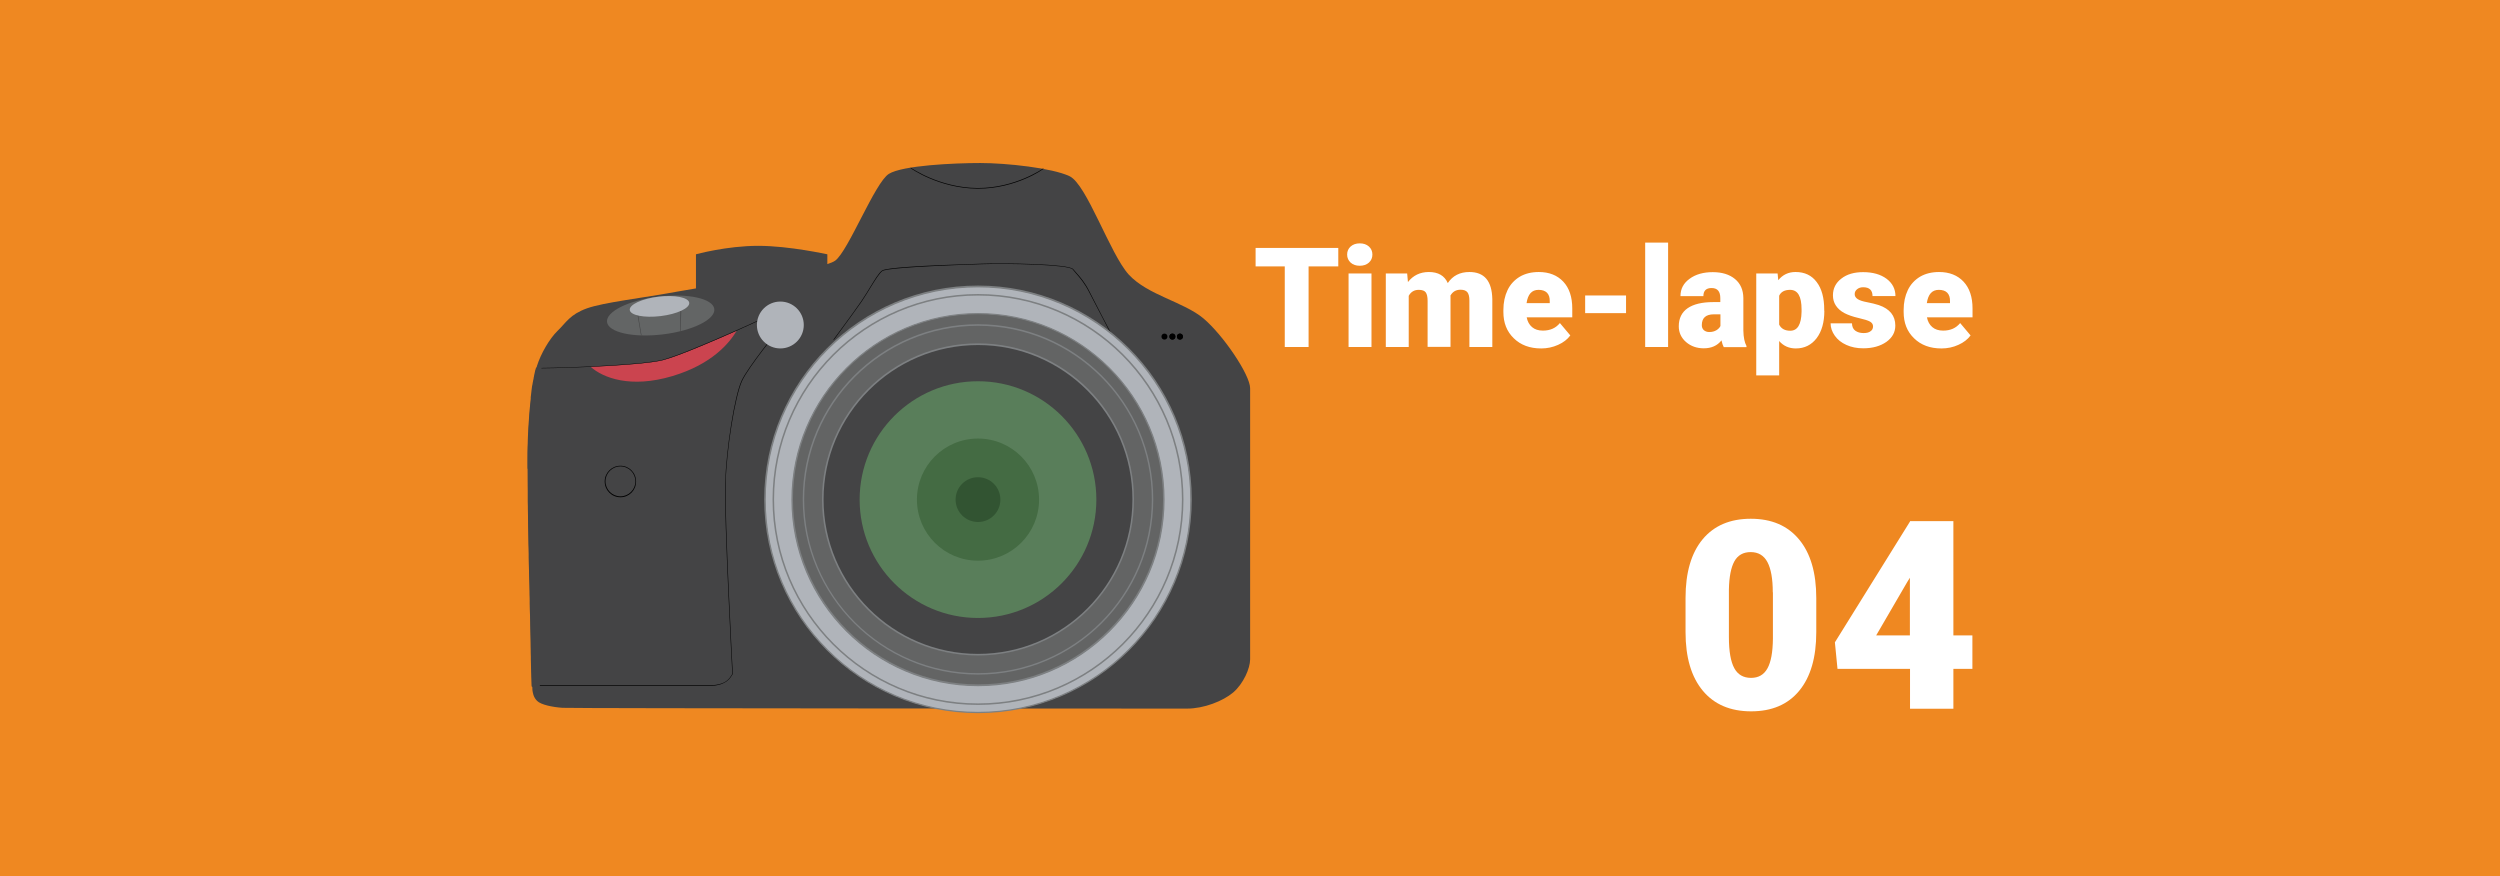<svg xmlns="http://www.w3.org/2000/svg" viewBox="0 0 1920 673" xml:space="preserve"><style>.st2{fill:#444445}.st3{fill:#b0b4ba}.st4{fill:#7d8082}.st5{fill:#636464}</style><path fill="#ef8821" d="M0 0h1920v673H0z"/><path d="M1027.8 204.6H1005v61.9h-18.3v-61.9h-22.4v-14.2h63.5v14.2zm6.8-9.1c0-2.5.9-4.6 2.7-6.2 1.8-1.6 4.2-2.4 7-2.4 2.9 0 5.2.8 7 2.4 1.8 1.6 2.7 3.7 2.7 6.2s-.9 4.6-2.7 6.2c-1.8 1.6-4.2 2.4-7 2.4-2.9 0-5.2-.8-7-2.4-1.8-1.7-2.7-3.7-2.7-6.2zm18.7 71h-17.6V210h17.6v56.5zm27.4-56.5.6 6.6c4-5.1 9.4-7.7 16.1-7.7 7.1 0 12 2.8 14.5 8.5 3.8-5.7 9.4-8.5 16.6-8.5 11.5 0 17.3 6.9 17.6 20.8v36.8h-17.6v-35.7c0-2.9-.5-5-1.5-6.3-1-1.3-2.8-2-5.3-2-3.5 0-6.1 1.5-7.8 4.6l.1.7v38.6h-17.6V231c0-3-.5-5.1-1.4-6.4-.9-1.3-2.7-2-5.4-2-3.4 0-6 1.5-7.7 4.6v39.3h-17.6V210h16.4zm102.9 57.6c-8.7 0-15.7-2.6-21-7.8-5.4-5.2-8-11.9-8-20.2v-1.5c0-5.8 1.1-10.9 3.2-15.3s5.3-7.8 9.4-10.3c4.1-2.4 9-3.6 14.6-3.6 7.9 0 14.2 2.5 18.8 7.4 4.6 4.9 6.9 11.8 6.9 20.6v6.8h-35c.6 3.2 2 5.7 4.1 7.5 2.1 1.8 4.9 2.7 8.3 2.7 5.6 0 9.9-1.9 13.1-5.8l8 9.5c-2.2 3-5.3 5.4-9.3 7.2-4.2 1.9-8.5 2.8-13.1 2.8zm-2-45c-5.2 0-8.2 3.4-9.2 10.2h17.8v-1.4c.1-2.8-.6-5-2.1-6.6-1.6-1.5-3.7-2.2-6.5-2.2zm67.2 17.9h-31.4v-13.6h31.4v13.6zm32.3 26h-17.6v-80.2h17.6v80.2zm42.7 0c-.6-1.1-1.2-2.8-1.7-5.1-3.2 4.1-7.8 6.1-13.6 6.1-5.3 0-9.9-1.6-13.6-4.8-3.7-3.2-5.6-7.3-5.6-12.1 0-6.1 2.3-10.8 6.8-13.9 4.5-3.1 11.1-4.7 19.7-4.7h5.4v-3c0-5.2-2.2-7.8-6.7-7.8-4.2 0-6.3 2.1-6.3 6.2h-17.6c0-5.5 2.3-9.9 7-13.3 4.6-3.4 10.6-5.1 17.8-5.1s12.9 1.8 17.1 5.3c4.2 3.5 6.3 8.3 6.4 14.5v25c.1 5.2.9 9.2 2.4 11.9v.9h-17.5zm-11.1-11.5c2.2 0 4-.5 5.5-1.4s2.5-2 3.1-3.2v-9h-5.1c-6.1 0-9.2 2.8-9.2 8.3 0 1.6.5 2.9 1.6 3.9 1.1.9 2.5 1.4 4.1 1.4zm88.4-16.3c0 8.8-2 15.8-5.9 21-4 5.2-9.3 7.9-16 7.9-5.2 0-9.5-1.9-12.8-5.7v26.4h-17.6V210h16.4l.5 5.2c3.4-4.2 7.8-6.3 13.3-6.3 7 0 12.4 2.6 16.2 7.7 3.9 5.1 5.8 12.2 5.8 21.2v.9zm-17.5-1.1c0-10-2.9-15-8.8-15-4.2 0-7 1.5-8.4 4.5v22.2c1.5 3.1 4.4 4.7 8.5 4.7 5.6 0 8.5-4.8 8.7-14.5v-1.9zm54.9 13c0-1.5-.8-2.7-2.3-3.6-1.6-.9-4.5-1.8-8.9-2.8-4.4-1-8-2.3-10.9-3.8-2.9-1.6-5-3.5-6.5-5.8s-2.2-4.9-2.2-7.8c0-5.2 2.1-9.5 6.4-12.8 4.3-3.4 9.9-5 16.8-5 7.4 0 13.4 1.7 18 5.1 4.5 3.4 6.8 7.8 6.8 13.3h-17.6c0-4.5-2.4-6.8-7.2-6.8-1.8 0-3.4.5-4.6 1.5-1.3 1-1.9 2.3-1.9 3.8 0 1.6.8 2.8 2.3 3.8 1.5 1 4 1.8 7.3 2.4s6.3 1.4 8.9 2.2c8.5 2.9 12.7 8.2 12.7 15.7 0 5.2-2.3 9.3-6.9 12.6-4.6 3.2-10.5 4.9-17.8 4.9-4.8 0-9.2-.9-12.9-2.6-3.8-1.7-6.8-4.1-8.9-7.1-2.1-3-3.2-6.1-3.2-9.5h16.4c.1 2.6.9 4.5 2.6 5.7s3.8 1.8 6.4 1.8c2.4 0 4.2-.5 5.4-1.5 1.2-.8 1.8-2.1 1.8-3.7zm52.5 17c-8.7 0-15.7-2.6-21-7.8-5.4-5.2-8-11.9-8-20.2v-1.5c0-5.8 1.1-10.9 3.2-15.3s5.3-7.8 9.4-10.3c4.1-2.4 9-3.6 14.6-3.6 7.9 0 14.2 2.5 18.8 7.4 4.6 4.9 6.9 11.8 6.9 20.6v6.8h-35c.6 3.2 2 5.7 4.1 7.5 2.1 1.8 4.9 2.7 8.3 2.7 5.6 0 9.9-1.9 13.1-5.8l8 9.5c-2.2 3-5.3 5.4-9.3 7.2-4.1 1.9-8.5 2.8-13.1 2.8zm-2-45c-5.2 0-8.2 3.4-9.2 10.2h17.8v-1.4c.1-2.8-.6-5-2.1-6.6-1.5-1.5-3.7-2.2-6.5-2.2zm-94.1 262.9c0 19.5-4.4 34.5-13.1 45-8.7 10.6-21.1 15.8-36.9 15.8-16 0-28.4-5.3-37.2-15.9-8.8-10.6-13.2-25.6-13.2-44.9v-26.3c0-19.5 4.4-34.5 13.1-45s21.1-15.8 37-15.8c16 0 28.3 5.3 37.1 15.9 8.8 10.6 13.2 25.6 13.2 45v26.2zm-33.4-30.6c0-10.4-1.4-18.1-4.1-23.2-2.7-5.1-7-7.7-12.9-7.7-5.7 0-9.9 2.4-12.5 7.1-2.6 4.7-4 11.9-4.2 21.6v36.8c0 10.7 1.4 18.6 4.1 23.6 2.7 5 7 7.5 12.9 7.5 5.7 0 9.9-2.4 12.6-7.3 2.7-4.8 4.1-12.4 4.2-22.8v-35.6zm138.7 33.1h14.6v25.7h-14.6v30.6h-33.3v-30.6h-55.7l-2-20.4 57.7-92.8v-.3h33.3V488zm-59.3 0h25.9v-44.3l-2.1 3.4-23.8 40.9z" fill="#fff"/><path class="st2" d="M412.4 281c-3 9.1-7.1 39.5-7.1 74.3s3.2 172.9 3.6 174.7c.3 1.9.6 5.3 3.6 8.3 3 3 12.1 4.8 19.5 5.3s466.9.6 479.7.6 27.5-5.7 35.4-12.4c7.9-6.8 13-18.6 13-25.4V298.2c0-10.3-20.7-40.9-35.9-53.7-15.4-12.8-42.7-17.8-57.3-33.6-14.5-16-32.2-69.3-45.5-75.6s-48.4-10.1-68.5-10.1-59.6 1.8-70.2 8.3c-10.7 6.5-31.2 59.4-41.3 66.7-10.1 7.4-93.1 18.6-120.4 23.6-27.4 5.1-56.9 8.3-70.2 13-13.3 4.8-16 11-22.5 17.2-6.4 6.2-13 17.8-15.9 27z"/><path d="m640.4 261.1-.3-.3c.1-.2 14-18.8 21.3-29.4 2.8-4.1 5.1-8 7.2-11.4 3.6-5.8 6.3-10.4 8.8-12.2 2.7-2.1 28.5-3.9 76.9-5.3 16.8-.6 66.7.1 69.9 4.2.8 1 1.7 2 2.7 3.1 2.9 3.3 6.5 7.4 9.8 14.1 4.4 8.8 17.6 34 17.8 34.2l-.4.2c-.1-.2-13.3-25.5-17.8-34.2-3.3-6.5-6.9-10.7-9.8-14-1-1.1-1.9-2.2-2.7-3.2-2.9-3.7-50.3-4.7-69.5-4-60 1.9-74.8 3.9-76.7 5.3-2.3 1.8-5.1 6.3-8.7 12.1-2.1 3.4-4.5 7.4-7.2 11.4-7.4 10.6-21.2 29.1-21.3 29.4z"/><circle class="st3" cx="751.1" cy="383.7" r="163.5"/><path class="st4" d="M751.1 547.7c-90.4 0-164.2-73.7-164.2-164.2s73.7-164.2 164.2-164.2S915.3 293 915.3 383.5s-73.7 164.2-164.2 164.2zm0-327c-89.9 0-163 73.1-163 163s73.1 163 163 163 163-73.1 163-163-73.1-163-163-163z"/><circle class="st3" cx="751.1" cy="383.7" r="157.1"/><path class="st4" d="M751.1 541.4c-87 0-157.8-70.8-157.8-157.8s70.8-157.8 157.8-157.8 157.8 70.7 157.8 157.8-70.8 157.8-157.8 157.8zm0-314.4c-86.3 0-156.6 70.2-156.6 156.6s70.2 156.6 156.6 156.6S907.7 470 907.7 383.6 837.4 227 751.1 227z"/><circle class="st5" cx="751.1" cy="383.7" r="142.8"/><path class="st4" d="M751.1 527c-79.1 0-143.3-64.4-143.3-143.3s64.4-143.3 143.3-143.3 143.3 64.4 143.3 143.3S830.1 527 751.1 527zm0-285.7c-78.4 0-142.1 63.8-142.1 142.1s63.7 142.2 142.1 142.2 142.1-63.8 142.1-142.1c.1-78.3-63.7-142.2-142.1-142.2z"/><circle class="st5" cx="751.1" cy="383.7" r="134"/><path class="st4" d="M751.1 518.1c-74.2 0-134.6-60.4-134.6-134.6S676.9 249 751.1 249s134.6 60.4 134.6 134.6-60.5 134.5-134.6 134.5zm0-267.9c-73.6 0-133.5 59.8-133.5 133.5S677.5 517 751.1 517s133.5-59.8 133.5-133.5-60.1-133.3-133.5-133.3z"/><circle class="st2" cx="751.1" cy="383.7" r="119.3"/><path class="st4" d="M751.1 503.4c-66.1 0-119.8-53.7-119.8-119.8S685 263.7 751.1 263.7s119.8 53.7 119.8 119.8-53.7 119.9-119.8 119.9zm0-238.4c-65.5 0-118.6 53.3-118.6 118.6 0 65.5 53.3 118.6 118.6 118.6 65.5 0 118.6-53.3 118.6-118.6.1-65.4-53.2-118.6-118.6-118.6z"/><circle cx="751.1" cy="383.7" r="90.9" fill="#597e5a"/><circle cx="751.1" cy="383.7" r="46.9" fill="#446b43"/><circle cx="751.1" cy="383.7" r="17.2" fill="#325432"/><path class="st2" d="M582.3 188.8c-24.3 0-47.8 6.5-47.8 6.5v29.8h100.9v-29.8c.1.1-29-6.5-53.1-6.5z"/><ellipse transform="rotate(-6.927 507.452 242.32)" cx="507.4" cy="242.3" rx="41.5" ry="14.6" fill="#636565"/><path d="M509.1 276.6c-8.8 2.3-32.1 4.1-55.5 5.1 9.4 8.4 30.5 16.8 62.9 7.1 30.4-9.1 43.7-25.4 49.3-34.8-19.6 8.6-45.3 19.7-56.7 22.6z" fill="#cb444f"/><path d="M546.8 526.7h-137v-.2c-.8-21.7-2.7-140.1-2.7-172 0-32 3.4-60.8 6.7-71.7v-.2h.2c30.1-.3 81.2-2.7 95-6.3 19.4-5.1 81.7-34 82.2-34.3l.1-.1.1.1 8 9.7-.1.1c-.2.3-24.5 30-29.4 40.8-5.3 11.5-11.9 51.9-12.6 78.7-.8 27.3 5.4 144.9 5.5 146.1v.1c-.1.2-2.4 5-6.8 7-4.3 2.2-9.1 2.2-9.2 2.2zm-136.6-.5h136.7s4.8 0 9-2c4-1.8 6.3-6.2 6.5-6.8-.2-3.3-6.3-119.2-5.5-146.1.8-26.7 7.2-67.2 12.6-78.9 4.9-10.5 27.6-38.5 29.4-40.8l-7.7-9.2c-3.6 1.7-63.1 29.3-82.1 34.2-13.8 3.6-64.8 6-94.9 6.3-3.2 11-6.7 39.6-6.7 71.5.2 31.8 2 149.5 2.7 171.8z"/><circle class="st3" cx="599.3" cy="249.6" r="18"/><path class="st2" d="M405.3 360v25.3c0 1.3 0 2.7.1 4v1.8c0 1.6 0 3.2.1 4.9v1.6c0 2.1.1 4.2.1 6.3v.1c.1 4.5.1 9.1.2 13.9 0 1.1 0 2.2.1 3.4 0 1.3 0 2.6.1 3.9v2.8c0 1.4.1 2.8.1 4.2 0 1.1 0 2.2.1 3.3 0 1.2 0 2.4.1 3.7 0 1.3 0 2.7.1 4 0 1 0 2 .1 3.1 0 1.2 0 2.4.1 3.7 0 1.3.1 2.7.1 4v2.6c0 1.7.1 3.2.1 4.8v2.3c0 1.4.1 3 .1 4.4 0 .9 0 1.8.1 2.8 0 .9 0 1.9.1 2.8 0 1.3.1 2.8.1 4.1v1.3c.1 5.4.2 10.7.3 15.5v1.1c0 1.3.1 2.7.1 4v1.4c0 1.1 0 2.2.1 3.3v2c0 1.2.1 2.4.1 3.6v.7c0 1.3.1 2.6.1 3.8v.6c0 1.1.1 2.1.1 3.1v.9c0 1 0 1.9.1 2.8v.4c0 .9 0 1.7.1 2.4v.6c0 .7 0 1.3.1 1.9l6.3 2.7 1.3-248.6-4.2 1.1s-.3 1.3-.6 2.1-.3 1.6-.6 2.6c-.2.9-.3 1.9-.6 2.9v.2c-.2 1-.3 2-.6 3.1 0 .1 0 .3-.1.4-.2 1-.3 2.1-.6 3.2 0 .2-.1.6-.1.8-.1 1-.3 2.1-.4 3.2 0 .3-.1.8-.1 1.1-.1 1-.2 2.1-.4 3.2.1.2 0 .8 0 1.2-.1 1-.2 2-.3 3.1-.1.7-.1 1.3-.2 2l-.3 3c-.1.8-.1 1.6-.2 2.3-.1 1-.2 2-.2 3-.1.9-.1 1.9-.2 2.8-.1.9-.1 1.8-.2 2.8-.1 1-.1 2.1-.2 3.1 0 .9-.1 1.8-.1 2.7-.1 1.1-.1 2.3-.2 3.4 0 .8-.1 1.7-.1 2.4 0 1.3-.1 2.6-.1 3.9 0 .8 0 1.4-.1 2.2 0 1.4-.1 2.9-.1 4.3V360h.2z"/><circle class="st2" cx="476.5" cy="369.9" r="11.9"/><path d="M476.5 381.9c-6.7 0-12.1-5.4-12.1-12.1 0-6.7 5.4-12.1 12.1-12.1 6.7 0 12 5.4 12 12.1 0 6.8-5.4 12.1-12 12.1zm0-23.7c-6.4 0-11.5 5.2-11.5 11.5s5.2 11.5 11.5 11.5S488 376 488 369.7s-5.1-11.5-11.5-11.5z"/><path class="st2" d="m489.7 242.3.4-.1 2.6 15.3-.4.1-2.6-15.3zm33 12.1h-.4l.3-15.8h.6l-.5 15.8z"/><ellipse transform="rotate(-6.927 506.562 235.332)" class="st3" cx="506.5" cy="235.3" rx="23" ry="7.5"/><circle cx="894.3" cy="258.5" r="2.3"/><circle cx="906.2" cy="258.5" r="2.3"/><circle cx="906.2" cy="258.5" r="2.3"/><circle cx="900.4" cy="258.5" r="2.3"/><circle cx="900.4" cy="258.5" r="2.3"/><path d="M751.3 144.9h-.9c-29.2-.3-50.9-15.5-51.1-15.8l.2-.3c.2.1 21.9 15.3 50.9 15.6h.8c28.6 0 49.8-14.9 50-15.1l.2.3c.1.3-21.2 15.3-50.1 15.3z"/></svg>